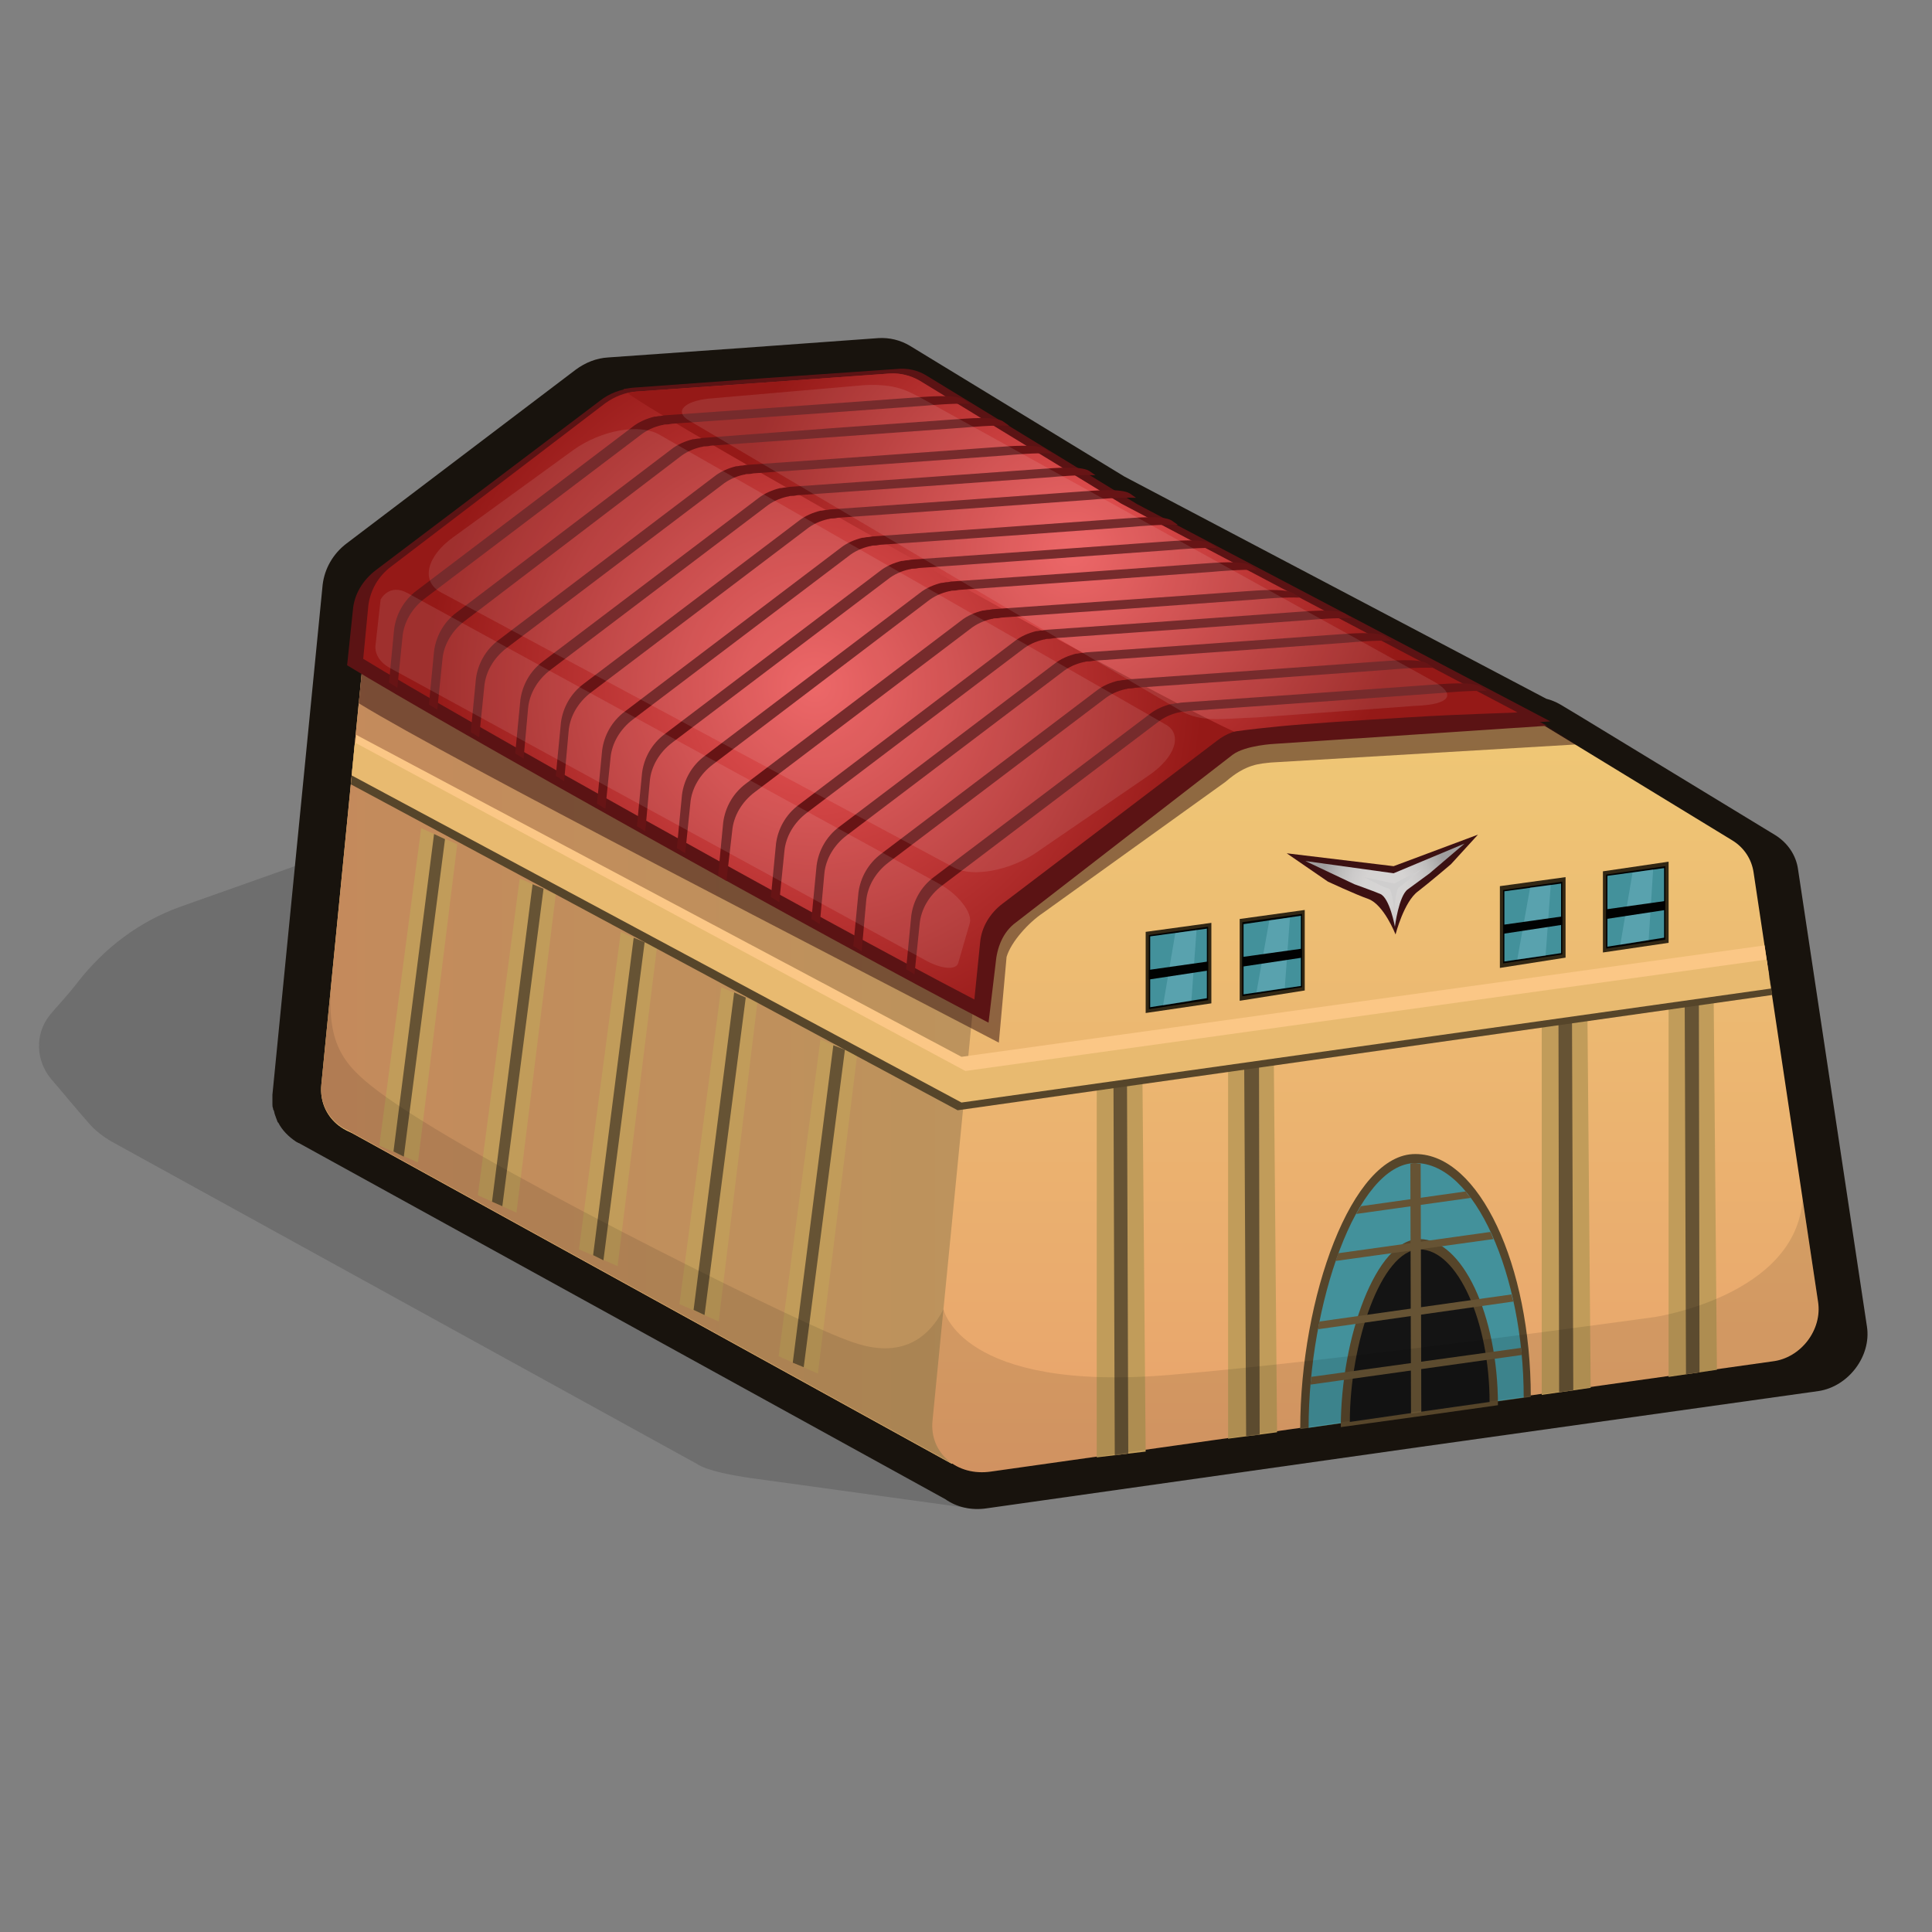 <svg version="1.1" id="Calque_4" xmlns="http://www.w3.org/2000/svg" x="0" y="0" viewBox="0 0 300 300" style="enable-background:new 0 0 300 300" xml:space="preserve"><rect x="0" y="0" width="300" height="300" fill="#808080" stroke="none"/><style>.st4{fill:#efc877}.st7{fill:#322714}.st8{fill:#010202}.st9{fill:#43919b}.st10{opacity:.25;fill:#9cd6eb}.st11{fill:#56452a}.st13{fill:#665334}.st15{fill:#5b1314}.st18{fill:#671415}.st19{opacity:.1;fill:#fff}.st20{fill:#c19c5a}.st21{display:none}.st22{display:inline}.st26{fill:#310f0f}.st27{fill:#ddd}.st28{display:none}.st28,.st29{opacity:.85;fill:#310f0f}.st30{fill:#b2302f}.st32{fill:#3c1112}.st34{fill:#cfcece}</style><g id="Calque_24"><g id="Calque_3_-_copie_2"><path id="XMLID_182_" d="m242.8 202.1-10-66.6c-.3-2.1-1.5-3.9-3.3-5L201 113.2l-2.8-1.7c-.9-.5-1.9-.8-2.9-.9L86 105c-2.7-.1-5.3 1.2-6.8 3.4-2.8 4.2-6.8 11.1-8.7 15-.9 1.8-2.5 3.2-4.4 3.9L28 140.8c-6.4 2.3-11.8 6.4-16 11.8-1.6 2.1-3.2 3.7-4.4 5.2-2.2 2.9-2 6.9.3 9.7 1.9 2.2 4.2 5 5.8 6.8 1 1.2 2.3 2.2 3.7 3l90.8 50c1.6 1.1 5.6 1.8 8.3 2.2l34.1 4.7c.5 0 2.4-5.6 2.9-5.7l82-17c4.6-.6 7.9-5 7.3-9.4z" style="opacity:.25;fill:#383838"/></g><g id="Calque_3_-_copie_5"><path id="XMLID_219_" d="m289.9 206-10.7-71c-.3-2.2-1.6-4.1-3.5-5.3l-30.4-18.5-3-1.8c-.7-.4-1.4-.7-2.2-.9L174.6 74l-33.3-20.3c-1.5-.9-3.2-1.3-4.9-1.2L115.7 54l-21.2 1.5c-1.9.1-3.6.8-5.1 1.9l-35.6 27c-2.1 1.6-3.4 3.9-3.7 6.4L42.3 170V171.4c0 .2 0 .5.1.7 0 .1 0 .2.1.3.1.2.1.5.2.7 0 .1.1.2.1.3.1.3.2.5.3.8 0 0 0 .1.1.1.6 1.2 1.6 2.2 2.8 3l.2.1c.1.1.3.1.4.2l100.2 55.2c1.7 1.2 4 1.8 6.5 1.4l67.1-9.5 62-8.7c4.6-.7 8.2-5.4 7.5-10z" style="fill:#18130d"/></g><g id="Calque_3_-_copie_4"><g id="Calque_3_-_copie_3"><path id="XMLID_144_" class="st4" d="m187.4 159.8-10-66.6c-.3-12.1-1.5-13.9-3.3-15l-31.3-19.1c-1.4-.8-3-1.2-4.6-1.1l-19.4 1.4-19.9 1.4c-1.7.1-3.4.8-4.8 1.8L60.7 88c-2 1.5-3.2 3.7-3.5 6l-7.3 74.4c-.5 5 3.8 8.7 9.1 7.9l63-8.9 58.3-8.2c4.4-.6 7.8-5 7.1.6z"/><path id="XMLID_143_" class="st4" d="m147.8 227.3-94.5-52.1 120.8-97 66.4 35z"/><g id="Calque_17"><linearGradient id="XMLID_3_" gradientUnits="userSpaceOnUse" x1="49.854" y1="142.661" x2="240.523" y2="142.661"><stop offset="0" style="stop-color:#c48a5c"/><stop offset="1" style="stop-color:#b69b5d"/></linearGradient><path id="XMLID_179_" d="m147.8 227.3 92.7-114.1-66.4-35-31.3-19.1c-1.4-.8-3-1.2-4.6-1.1l-19.4 1.4-19.9 1.4c-1.7.1-3.4.8-4.8 1.8L60.7 88c-2 1.5-3.2 3.7-3.5 6l-7.3 74.4c-.3 2.9 1.1 5.4 3.4 6.8l.2.1c.1.1.2.1.4.2l93.9 51.8z" style="fill:url(#XMLID_3_)"/></g><linearGradient id="XMLID_4_" gradientUnits="userSpaceOnUse" x1="213.608" y1="228.731" x2="213.608" y2="110.369"><stop offset="0" style="stop-color:#e8a26b"/><stop offset="1" style="stop-color:#efc876"/></linearGradient><path id="XMLID_142_" d="m282.3 202.1-10-66.6c-.3-2.1-1.5-3.9-3.3-5l-31.3-19.1c-1.4-.8-3-1.2-4.6-1.1l-19.4 1.4-19.9 1.4c-1.7.1-3.4.8-4.8 1.8l-33.4 25.3c-2 1.5-3.2 3.7-3.5 6l-7.3 74.4c-.5 5 3.8 8.7 9.1 7.9l63-8.9 58.3-8.2c4.4-.5 7.8-4.9 7.1-9.3z" style="fill:url(#XMLID_4_)"/><g id="windows"><path id="XMLID_216_" class="st7" d="m188.1 155.8-10.2 1.5v-12.6l10.2-1.4z"/><path id="XMLID_215_" class="st8" d="m187.6 155.3-9.2 1.4v-11.5l9.2-1.3z"/><path id="XMLID_214_" class="st9" d="m187.4 155-8.8 1.4v-11l8.8-1.2z"/><path id="XMLID_213_" class="st10" d="m180.6 156.1 4.4-.7.8-11-3.3.5z"/><path id="XMLID_212_" class="st8" d="m187.6 150.7-9.2 1.4v-1.5l9.2-1.3z"/><path id="XMLID_211_" class="st7" d="m202.6 153.8-10.1 1.6v-12.7l10.1-1.4z"/><path id="XMLID_210_" class="st8" d="m202.2 153.3-9.3 1.4v-11.5l9.3-1.3z"/><path id="XMLID_209_" class="st9" d="m202 153.1-8.9 1.3v-10.9l8.9-1.3z"/><path id="XMLID_208_" class="st10" d="m195.1 154.1 4.4-.7.8-10.9-3.2.4z"/><path id="XMLID_207_" class="st8" d="m202.2 148.7-9.3 1.4v-1.5l9.3-1.3z"/><path id="XMLID_206_" class="st7" d="m243.1 148.7-10.2 1.6v-12.7l10.2-1.4z"/><path id="XMLID_205_" class="st8" d="m242.6 148.2-9.2 1.4v-11.4l9.2-1.3z"/><path id="XMLID_204_" class="st9" d="m242.4 148-8.8 1.3v-10.9l8.8-1.2z"/><path id="XMLID_203_" class="st10" d="m235.6 149 4.4-.6.8-11-3.2.4z"/><path id="XMLID_202_" class="st8" d="m242.6 143.6-9.2 1.4v-1.4l9.2-1.3z"/><path id="XMLID_201_" class="st7" d="m259.1 146.4-10.2 1.5v-12.6l10.2-1.5z"/><path id="XMLID_200_" class="st8" d="m258.6 145.9-9.2 1.4v-11.5l9.2-1.3z"/><path id="XMLID_199_" class="st9" d="m258.4 145.6-8.8 1.4v-11l8.8-1.2z"/><path id="XMLID_198_" class="st10" d="m251.6 146.7 4.4-.7.7-11-3.2.5z"/><path id="XMLID_197_" class="st8" d="m258.6 141.3-9.2 1.4v-1.5l9.2-1.3z"/></g><g id="Calque_26"><path id="XMLID_150_" class="st11" d="m201.9 221.9 15-2.1 20.8-2.9c0-20.4-8-37.7-17.9-37.7-9.9-.1-17.9 22.3-17.9 42.7z"/><path id="XMLID_149_" class="st9" d="m203.2 221.7 13.9-2 19.5-2.7c0-19-7.6-36.4-16.8-36.4-9.2 0-16.6 22.1-16.6 41.1z"/></g><g id="Calque_26_-_copie"><path id="XMLID_174_" class="st11" d="m208.2 221.6 10.2-1.4 14.2-2c0-14-5.5-25.8-12.2-25.8-6.7 0-12.2 15.3-12.2 29.2z"/><path id="XMLID_173_" d="m209.6 220.8 9-1.3 12.7-1.8c0-12.3-4.9-23.7-10.9-23.7-5.9.1-10.8 14.5-10.8 26.8z" style="fill:#141414"/></g><path id="XMLID_141_" class="st13" d="m219 180.7.1 38.8 1.6-.2-.1-38.6c-.3 0-.6-.1-.9-.1-.2 0-.4 0-.7.1z"/><path id="XMLID_140_" class="st13" d="M203.6 213.8c0 .4-.1.8-.1 1.2l32.8-4.6c0-.4-.1-.7-.1-1.1l-32.6 4.5z"/><path id="XMLID_139_" class="st13" d="m234.7 201-29.8 4.2c-.1.4-.2.8-.2 1.2l30.3-4.3c-.1-.3-.2-.7-.3-1.1z"/><path id="XMLID_138_" class="st13" d="m231.4 191.3-23.6 3.3c-.1.4-.3.8-.4 1.2l24.5-3.4c-.2-.4-.3-.8-.5-1.1z"/><path id="XMLID_137_" class="st13" d="m227.6 185-16.3 2.3c-.2.4-.5.8-.7 1.2l17.8-2.5c-.3-.3-.6-.6-.8-1z"/></g></g><g id="Calque_5"><g id="Calque_15"><path id="XMLID_115_" d="M156.3 148.6c.7-2.4 3.5-5.4 5.6-6.8l28.4-20.4c3.2-2.8 5.3-2.8 7.1-3l47.3-2.8-6.1-4-41.9-18.4-22.6-11.9-31.3-19.1c-1.4-.8-3-1.2-4.6-1.1l-19.4 1.4L98.9 64c-1.7.1-3.4.8-4.8 1.8L60.7 91.1c-2 1.5-3.5 3.6-3.8 5.9l-1.2 12.2c14.5 8.9 75.1 40 99.4 52.7l1.2-13.3z" style="opacity:.5;fill:#310f0f"/><g id="Calque_21"><path id="XMLID_162_" class="st15" d="M154.6 149.6c.2-2.4 1.1-4.9 3.2-6.4l33.6-26c2-1.5 6.6-1.7 6.6-1.7l42.2-2.8-63.7-34.3-32.6-19.9c-1.4-.9-3.1-1.3-4.8-1.1l-20.2 1.4-20.7 1.5c-1.8.1-3.6.8-5 1.9L58.4 88.5c-2.1 1.6-3.4 3.8-3.6 6.2l-.9 8.6c15.2 9.3 74.2 42.3 99.6 55.5l1.1-9.2z"/><path id="XMLID_161_" class="st15" d="m240.7 112-64.1-33.7L144 58.4c-1.4-.9-3.1-1.3-4.8-1.1L119 58.7l-20.7 1.5c-.2 0-1.3.2-1.5.2 6.4 4.8 80.9 46.7 98.2 54.8 0 0 2-.3 7.2-.8 5.4-.5 12.3-.9 20.8-1.5 9.9-.6 18-.8 17.7-.9z"/></g><g id="Calque_21_-_copie"><radialGradient id="XMLID_5_" cx="126.565" cy="106.565" r="60.32" gradientUnits="userSpaceOnUse"><stop offset="0" style="stop-color:#eb5758"/><stop offset="1" style="stop-color:#951917"/></radialGradient><path id="XMLID_124_" d="M152.2 146.3c.2-2.3 1.5-4.5 3.5-6L189 115c1.4-1.1 3.1-1.7 4.8-1.8l.8-.1 2-23L174 78.2l-31.3-19.1c-1.4-.8-3-1.2-4.6-1.1l-19.4 1.4-19.9 1.4c-1.7.1-3.4.8-4.8 1.8L60.7 88c-2 1.5-3.2 3.7-3.5 6l-.8 8.3c14.5 8.9 70.5 40.2 94.9 52.9l.9-8.9z" style="fill:url(#XMLID_5_)"/><radialGradient id="XMLID_9_" cx="166.537" cy="85.818" r="52.669" gradientUnits="userSpaceOnUse"><stop offset="0" style="stop-color:#eb5758"/><stop offset="1" style="stop-color:#951917"/></radialGradient><path id="XMLID_123_" d="m235.6 110.6-61.5-32.4-31.3-19.1c-1.4-.8-3-1.2-4.6-1.1l-19.4 1.4-19.9 1.4c-.2 0-1.2.2-1.5.2 6.1 4.6 77.6 44.9 94.2 52.6 0 0 1.9-.3 6.9-.8 5.2-.5 11.8-.9 20-1.4 9.6-.6 17.5-.7 17.1-.8z" style="fill:url(#XMLID_9_)"/></g><g id="XMLID_105_"><path id="XMLID_114_" class="st18" d="M62.5 98.9c.2-2.3 1.5-4.5 3.5-6l33.4-25.3c1-.8 2.1-1.3 3.4-1.6h.1c.2-.1.5-.1.7-.1.3 0 .6-.1.7-.1l19.9-1.4 19.4-1.4c1.1-.1 4.5-.4 7-.3l-1-.7c-1.4-.8-5.6-.4-7.2-.3L123 63.1l-19.9 1.4c-.1 0-.4.1-.7.1-.2 0-.5.1-.7.1h-.1c-1.2.3-2.4.8-3.4 1.6L64.7 91.7c-2 1.5-3.2 3.7-3.5 6l-.8 8.3c.4.2.8.5 1.3.8l.8-7.9z"/><path id="XMLID_107_" class="st18" d="M68.7 102.4c.2-2.3 1.5-4.5 3.5-6L105.5 71c1-.8 2.1-1.3 3.4-1.6h.1c.2-.1.5-.1.7-.1.3 0 .6-.1.7-.1l19.9-1.4 19.4-1.4c1.1-.1 4.5-.4 7-.3l-1-.7c-1.4-.8-5.6-.4-7.2-.3L129 66.5 109.1 68c-.1 0-.4.1-.7.1-.2 0-.5.1-.7.1h-.1c-1.2.3-2.4.8-3.4 1.6L70.9 95.1c-2 1.5-3.2 3.7-3.5 6l-.8 8.3c.4.2.8.5 1.3.8l.8-7.8z"/><path id="XMLID_106_" class="st18" d="M75.2 106.6c.2-2.3 1.5-4.5 3.5-6l33.4-25.3c1-.8 2.1-1.3 3.4-1.6h.1c.2-.1.5-.1.7-.1.3 0 .6-.1.7-.1l19.9-1.4 19.4-1.4c1.1-.1 4.5-.4 7-.3l-1-.7c-1.4-.8-5.6-.4-7.2-.3l-19.4 1.4-19.9 1.4c-.1 0-.4.1-.7.1-.2 0-.5.1-.7.1h-.1c-1.2.3-2.4.8-3.4 1.6L77.4 99.4c-2 1.5-3.2 3.7-3.5 6l-.8 8.3c.4.2.8.5 1.3.8l.8-7.9z"/></g><g id="XMLID_98_"><path id="XMLID_103_" class="st18" d="M82 110c.2-2.3 1.5-4.5 3.5-6l33.4-25.3c1-.8 2.1-1.3 3.4-1.6h.1c.2-.1.5-.1.7-.1.3 0 .6-.1.7-.1l19.9-1.4 19.4-1.4c1.1-.1 4.5-.4 7-.3l-1-.7c-1.4-.8-5.6-.4-7.2-.3l-19.4 1.4-19.9 1.4c-.1 0-.4.1-.7.1-.2 0-.5.1-.7.1h-.1c-1.2.3-2.4.8-3.4 1.6l-33.4 25.3c-2 1.5-3.2 3.7-3.5 6L80 117c.4.2.8.5 1.3.8l.7-7.8z"/><path id="XMLID_102_" class="st18" d="M88.3 113.5c.2-2.3 1.5-4.5 3.5-6l33.4-25.3c1-.8 2.1-1.3 3.4-1.6h.1c.2-.1.5-.1.7-.1.3 0 .6-.1.7-.1L150 79l19.4-1.4c1.1-.1 4.5-.4 7-.3l-1-.7c-1.4-.8-5.6-.4-7.2-.3l-19.4 1.4-19.9 1.4c-.1 0-.4.1-.7.1-.2 0-.5.1-.7.1h-.1c-1.2.3-2.4.8-3.4 1.6l-33.4 25.3c-2 1.5-3.2 3.7-3.5 6l-.8 8.3c.4.2.8.5 1.3.8l.7-7.8z"/><path id="XMLID_101_" class="st18" d="M94.8 117.7c.2-2.3 1.5-4.5 3.5-6l33.4-25.3c1-.8 2.1-1.3 3.4-1.6h.1c.2-.1.5-.1.7-.1.3 0 .6-.1.7-.1l19.9-1.4 19.4-1.4c1.1-.1 4.5-.4 7-.3l-1-.7c-1.4-.8-5.6-.4-7.2-.3l-19.4 1.4-19.9 1.4c-.1 0-.4.1-.7.1-.2 0-.5.1-.7.1h-.1c-1.2.3-2.4.8-3.4 1.6L97 110.5c-2 1.5-3.2 3.7-3.5 6l-.8 8.3c.4.2.8.5 1.3.8l.8-7.9z"/></g><g id="XMLID_75_"><path id="XMLID_96_" class="st18" d="M100.9 121.3c.2-2.3 1.5-4.5 3.5-6L137.8 90c1-.8 2.1-1.3 3.4-1.6h.1c.2-.1.5-.1.7-.1.3 0 .6-.1.7-.1l19.9-1.4 19.4-1.4c1.1-.1 4.5-.4 7-.3l-1-.7c-1.4-.8-5.6-.4-7.2-.3l-19.4 1.4-19.9 1.4c-.1 0-.4.1-.7.1-.2 0-.5.1-.7.1h-.1c-1.2.3-2.4.8-3.4 1.6L103.2 114c-2 1.5-3.2 3.7-3.5 6l-.8 8.3c.4.2.8.5 1.3.8l.7-7.8z"/><path id="XMLID_81_" class="st18" d="M107.2 124.7c.2-2.3 1.5-4.5 3.5-6L144 93.4c1-.8 2.1-1.3 3.4-1.6h.1c.2-.1.5-.1.7-.1.3 0 .6-.1.7-.1l19.9-1.4 19.4-1.4c1.1-.1 4.5-.4 7-.3l-1-.7c-1.4-.8-5.6-.4-7.2-.3l-19.4 1.4-19.9 1.4c-.1 0-.4.1-.7.1-.2 0-.5.1-.7.1h-.1c-1.2.3-2.4.8-3.4 1.6l-33.4 25.3c-2 1.5-3.2 3.7-3.5 6l-.8 8.3c.4.2.8.5 1.3.8l.8-7.8z"/><path id="XMLID_80_" class="st18" d="M113.7 129c.2-2.3 1.5-4.5 3.5-6l33.4-25.3c1-.8 2.1-1.3 3.4-1.6h.1c.2-.1.5-.1.7-.1.3 0 .6-.1.7-.1l19.9-1.4 19.4-1.4c1.1-.1 4.5-.4 7-.3l-1-.7c-1.4-.8-5.6-.4-7.2-.3L174 93.2l-19.9 1.4c-.1 0-.4.1-.7.1-.2 0-.5.1-.7.1h-.1c-1.2.3-2.4.8-3.4 1.6l-33.4 25.3c-2 1.5-3.2 3.7-3.5 6l-.8 8.3c.4.2.8.5 1.3.8l.9-7.8z"/></g><g id="XMLID_68_"><path id="XMLID_73_" class="st18" d="M121.8 132.2c.2-2.3 1.5-4.5 3.5-6l33.4-25.3c1-.8 2.1-1.3 3.4-1.6h.1c.2-.1.5-.1.7-.1.3 0 .6-.1.7-.1l19.9-1.4 19.4-1.4c1.1-.1 4.5-.4 7-.3l-1-.7c-1.4-.8-5.6-.4-7.2-.3l-19.4 1.4-19.9 1.4c-.1 0-.4.1-.7.1-.2 0-.5.1-.7.1h-.1c-1.2.3-2.4.8-3.4 1.6L124 125c-2 1.5-3.2 3.7-3.5 6l-.8 8.3c.4.2.8.5 1.3.8l.8-7.9z"/><path id="XMLID_70_" class="st18" d="M128 135.7c.2-2.3 1.5-4.5 3.5-6l33.4-25.3c1-.8 2.1-1.3 3.4-1.6h.1c.2-.1.5-.1.7-.1.3 0 .6-.1.7-.1l19.9-1.4 19.4-1.4c1.1-.1 4.5-.4 7-.3l-1-.7c-1.4-.8-5.6-.4-7.2-.3l-19.4 1.4-19.9 1.4c-.1 0-.4.1-.7.1-.2 0-.5.1-.7.1h-.1c-1.2.3-2.4.8-3.4 1.6l-33.4 25.3c-2 1.5-3.2 3.7-3.5 6l-.8 8.3c.4.2.8.5 1.3.8l.7-7.8z"/><path id="XMLID_69_" class="st18" d="M134.5 139.9c.2-2.3 1.5-4.5 3.5-6l33.4-25.3c1-.8 2.1-1.3 3.4-1.6h.1c.2-.1.5-.1.7-.1.3 0 .6-.1.7-.1l19.9-1.4 19.4-1.4c1.1-.1 4.5-.4 7-.3l-1-.7c-1.4-.8-5.6-.4-7.2-.3l-19.4 1.4-19.9 1.4c-.1 0-.4.1-.7.1-.2 0-.5.1-.7.1h-.1c-1.2.3-2.4.8-3.4 1.6l-33.4 25.3c-2 1.5-3.2 3.7-3.5 6l-.8 8.3c.4.2.8.5 1.3.8l.7-7.8z"/></g><g id="XMLID_64_"><path id="XMLID_67_" class="st18" d="M142.8 143.5c.2-2.3 1.5-4.5 3.5-6l33.4-25.3c1-.8 2.1-1.3 3.4-1.6h.1c.2-.1.5-.1.7-.1.3 0 .6-.1.7-.1l19.9-1.4 19.4-1.4c1.1-.1 4.5-.4 7-.3l-1-.7c-1.4-.8-5.6-.4-7.2-.3l-19.4 1.4-19.9 1.4c-.1 0-.4.1-.7.1-.2 0-.5.1-.7.1h-.1c-1.2.3-2.4.8-3.4 1.6L145 136.2c-2 1.5-3.2 3.7-3.5 6l-.8 8.3c.4.2.8.5 1.3.8l.8-7.8z"/></g><g id="Calque_5_-_copie"><path id="XMLID_156_" class="st19" d="M148.3 134.8 68.5 92c-3.2-1.7-2.3-5.6 1.9-8.6L89 69.9c4.3-3.1 10.3-4.2 13.4-2.4l78.6 45c2.7 1.5 1.5 5.1-2.6 7.9l-17.8 12.2c-4 2.6-9.5 3.6-12.3 2.2z"/><path id="XMLID_155_" class="st19" d="m143.5 149-83-45.3c-2.5-1.4-2.2-3.4-2.2-3.4l.8-7.2s1.3-2.6 4.2-1l82.3 45c3.2 1.7 5.4 4.6 5 6.2l-1.8 6.2c-.3 1.2-2.7 1-5.3-.5z"/><path id="XMLID_154_" class="st19" d="M183.4 110.4 107 65.3c-2.4-1.4-.7-3 3-3.4l24.3-2.1c4.8-.2 6.5.8 9.1 2.2l79.2 43.8c3.4 1.9 2.9 3.6-2.8 3.8l-24.6 1.8c-5.6.2-8.6.8-11.8-1z"/></g></g><g id="Calque_34"><g id="Calque_7"><path id="XMLID_129_" class="st20" d="m177.9 225.4-7.6.9v-57.7l7.1-1z"/><path id="XMLID_128_" class="st13" d="m175.2 225.7-2.1.3-.2-57.7 2.1-.3z"/></g><g id="Calque_7_-_copie"><path id="XMLID_57_" class="st20" d="m198.3 222.4-7.6 1v-57.7l7.1-.9z"/><path id="XMLID_56_" class="st13" d="m195.6 222.8-2.1.2-.3-57.6 2.3-.3z"/></g><g id="Calque_7_-_copie_2"><path id="XMLID_121_" class="st20" d="m247 215.5-7.6 1.1v-57.8l7.1-.9z"/><path id="XMLID_120_" class="st13" d="m244.3 215.9-2.2.3-.1-57.7 2.1-.3z"/></g><g id="Calque_7_-_copie_3"><path id="XMLID_51_" class="st20" d="m266.6 212.7-7.5 1.1V156l7-.9z"/><path id="XMLID_50_" class="st13" d="m263.9 213.1-2.1.3-.2-57.7 2.2-.3z"/></g></g><g id="Calque_33_-_copie"><g id="Calque_7_-_copie_9_4_"><path id="XMLID_95_" class="st20" d="m80.2 188.3-6-2.7 6.5-49.2 5.6 2.5z"/><path id="XMLID_82_" class="st13" d="m78 187.3-1.6-.7 6.3-49.3 1.7.7z"/></g><g id="Calque_7_-_copie_9_3_"><path id="XMLID_29_" class="st20" d="m95.9 196.6-6-2.6 6.5-49.3 5.6 2.5z"/><path id="XMLID_27_" class="st13" d="m93.7 195.7-1.6-.8 6.3-49.3 1.7.7z"/></g><g id="Calque_7_-_copie_9_2_"><path id="XMLID_72_" class="st20" d="m111.6 205.2-6.1-2.7 6.5-49.2 5.6 2.4z"/><path id="XMLID_71_" class="st13" d="m109.4 204.2-1.7-.8 6.3-49.3 1.8.8z"/></g><g id="Calque_7_-_copie_9_1_"><path id="XMLID_21_" class="st20" d="m127 213.3-6.1-2.7 6.5-49.2 5.7 2.4z"/><path id="XMLID_19_" class="st13" d="m124.8 212.3-1.7-.7 6.3-49.3 1.8.7z"/></g><g id="Calque_7_-_copie_9"><path id="XMLID_66_" class="st20" d="m64.9 180.5-6-2.6 6.5-49.3 5.6 2.5z"/><path id="XMLID_65_" class="st13" d="m62.7 179.6-1.6-.8 6.3-49.3 1.7.8z"/></g></g><g id="Calque_32"><path id="XMLID_58_" d="M275.1 211.5c4.5-.6 7.8-5 7.2-9.4l-2.4-15.9c-1 15-22.9 18.3-22.9 18.3s-48 6.7-75.4 9c-32.4 2.7-35.1-10.2-35.1-10.2-4.9 9.5-13.8 5.2-16 4.4-9.4-3.7-57.9-27.8-71.7-38.2-5.9-4.4-8-7.7-7.4-16.8l-1.5 15.6c-.3 2.9 1.1 5.4 3.4 6.8l.2.1c.1.1.2.1.4.2l94 51.8c1.6 1.1 3.7 1.7 6.1 1.3l63-8.9 58.1-8.1z" style="opacity:.1;fill:#010202"/><g id="Calque_12_-_copie_2"><path id="XMLID_14_" class="st11" d="m274.5 149.8-125.2 17.4L55 116.5l-.5 5.3 94.2 50.6 126.5-17.9z"/></g><g id="Calque_12_-_copie_3"><path id="XMLID_61_" style="fill:#fbc786" d="m274 146.8-124.7 17.3-94-50-.4 4.8 93.8 50.4 126-17.8z"/></g><g id="Calque_12_-_copie"><path id="XMLID_11_" style="fill:#e8ba70" d="m274.3 149-124.4 17.3-94.8-51-.5 5.1 94.7 50.8L275 153.5z"/></g></g></g></g><g id="Calque_6_3_"><path id="XMLID_8_" class="st32" d="m216.4 134.5-16.6-2 6.4 4.4s4.3 2 6.3 2.7c2.4.9 4.2 5.5 4.2 5.5s1.3-5.1 3.5-6.7c1.7-1.3 5.1-4.2 5.1-4.2l4.2-4.6-13.1 4.9z"/><radialGradient id="XMLID_16_" cx="215.112" cy="137.515" r="9.881" gradientUnits="userSpaceOnUse"><stop offset="0" style="stop-color:#d6d5d5"/><stop offset=".321" style="stop-color:#d5d3d2"/><stop offset=".542" style="stop-color:#cccaca"/><stop offset=".732" style="stop-color:#bebdbc"/><stop offset=".903" style="stop-color:#acaaab"/><stop offset="1" style="stop-color:#a09e9e"/></radialGradient><path id="XMLID_7_" d="m216.4 135.6-13.7-1.9 7.6 3.6s2.8 1 4 1.5c1.5.6 2.3 5.1 2.3 5.1s.6-4.8 2-5.8c1.1-.8 3.4-2.5 3.4-2.5l5.4-4.6-11 4.6z" style="fill:url(#XMLID_16_)"/><path id="XMLID_6_" class="st34" d="m216.5 137.2-4.7-1 2.6 1.3s.9.4 1.3.5c.5.2.8 3.5.8 3.5s.2-3.3.7-3.7l1.2-.9 2.3-1.9-4.2 2.2z"/></g></svg>